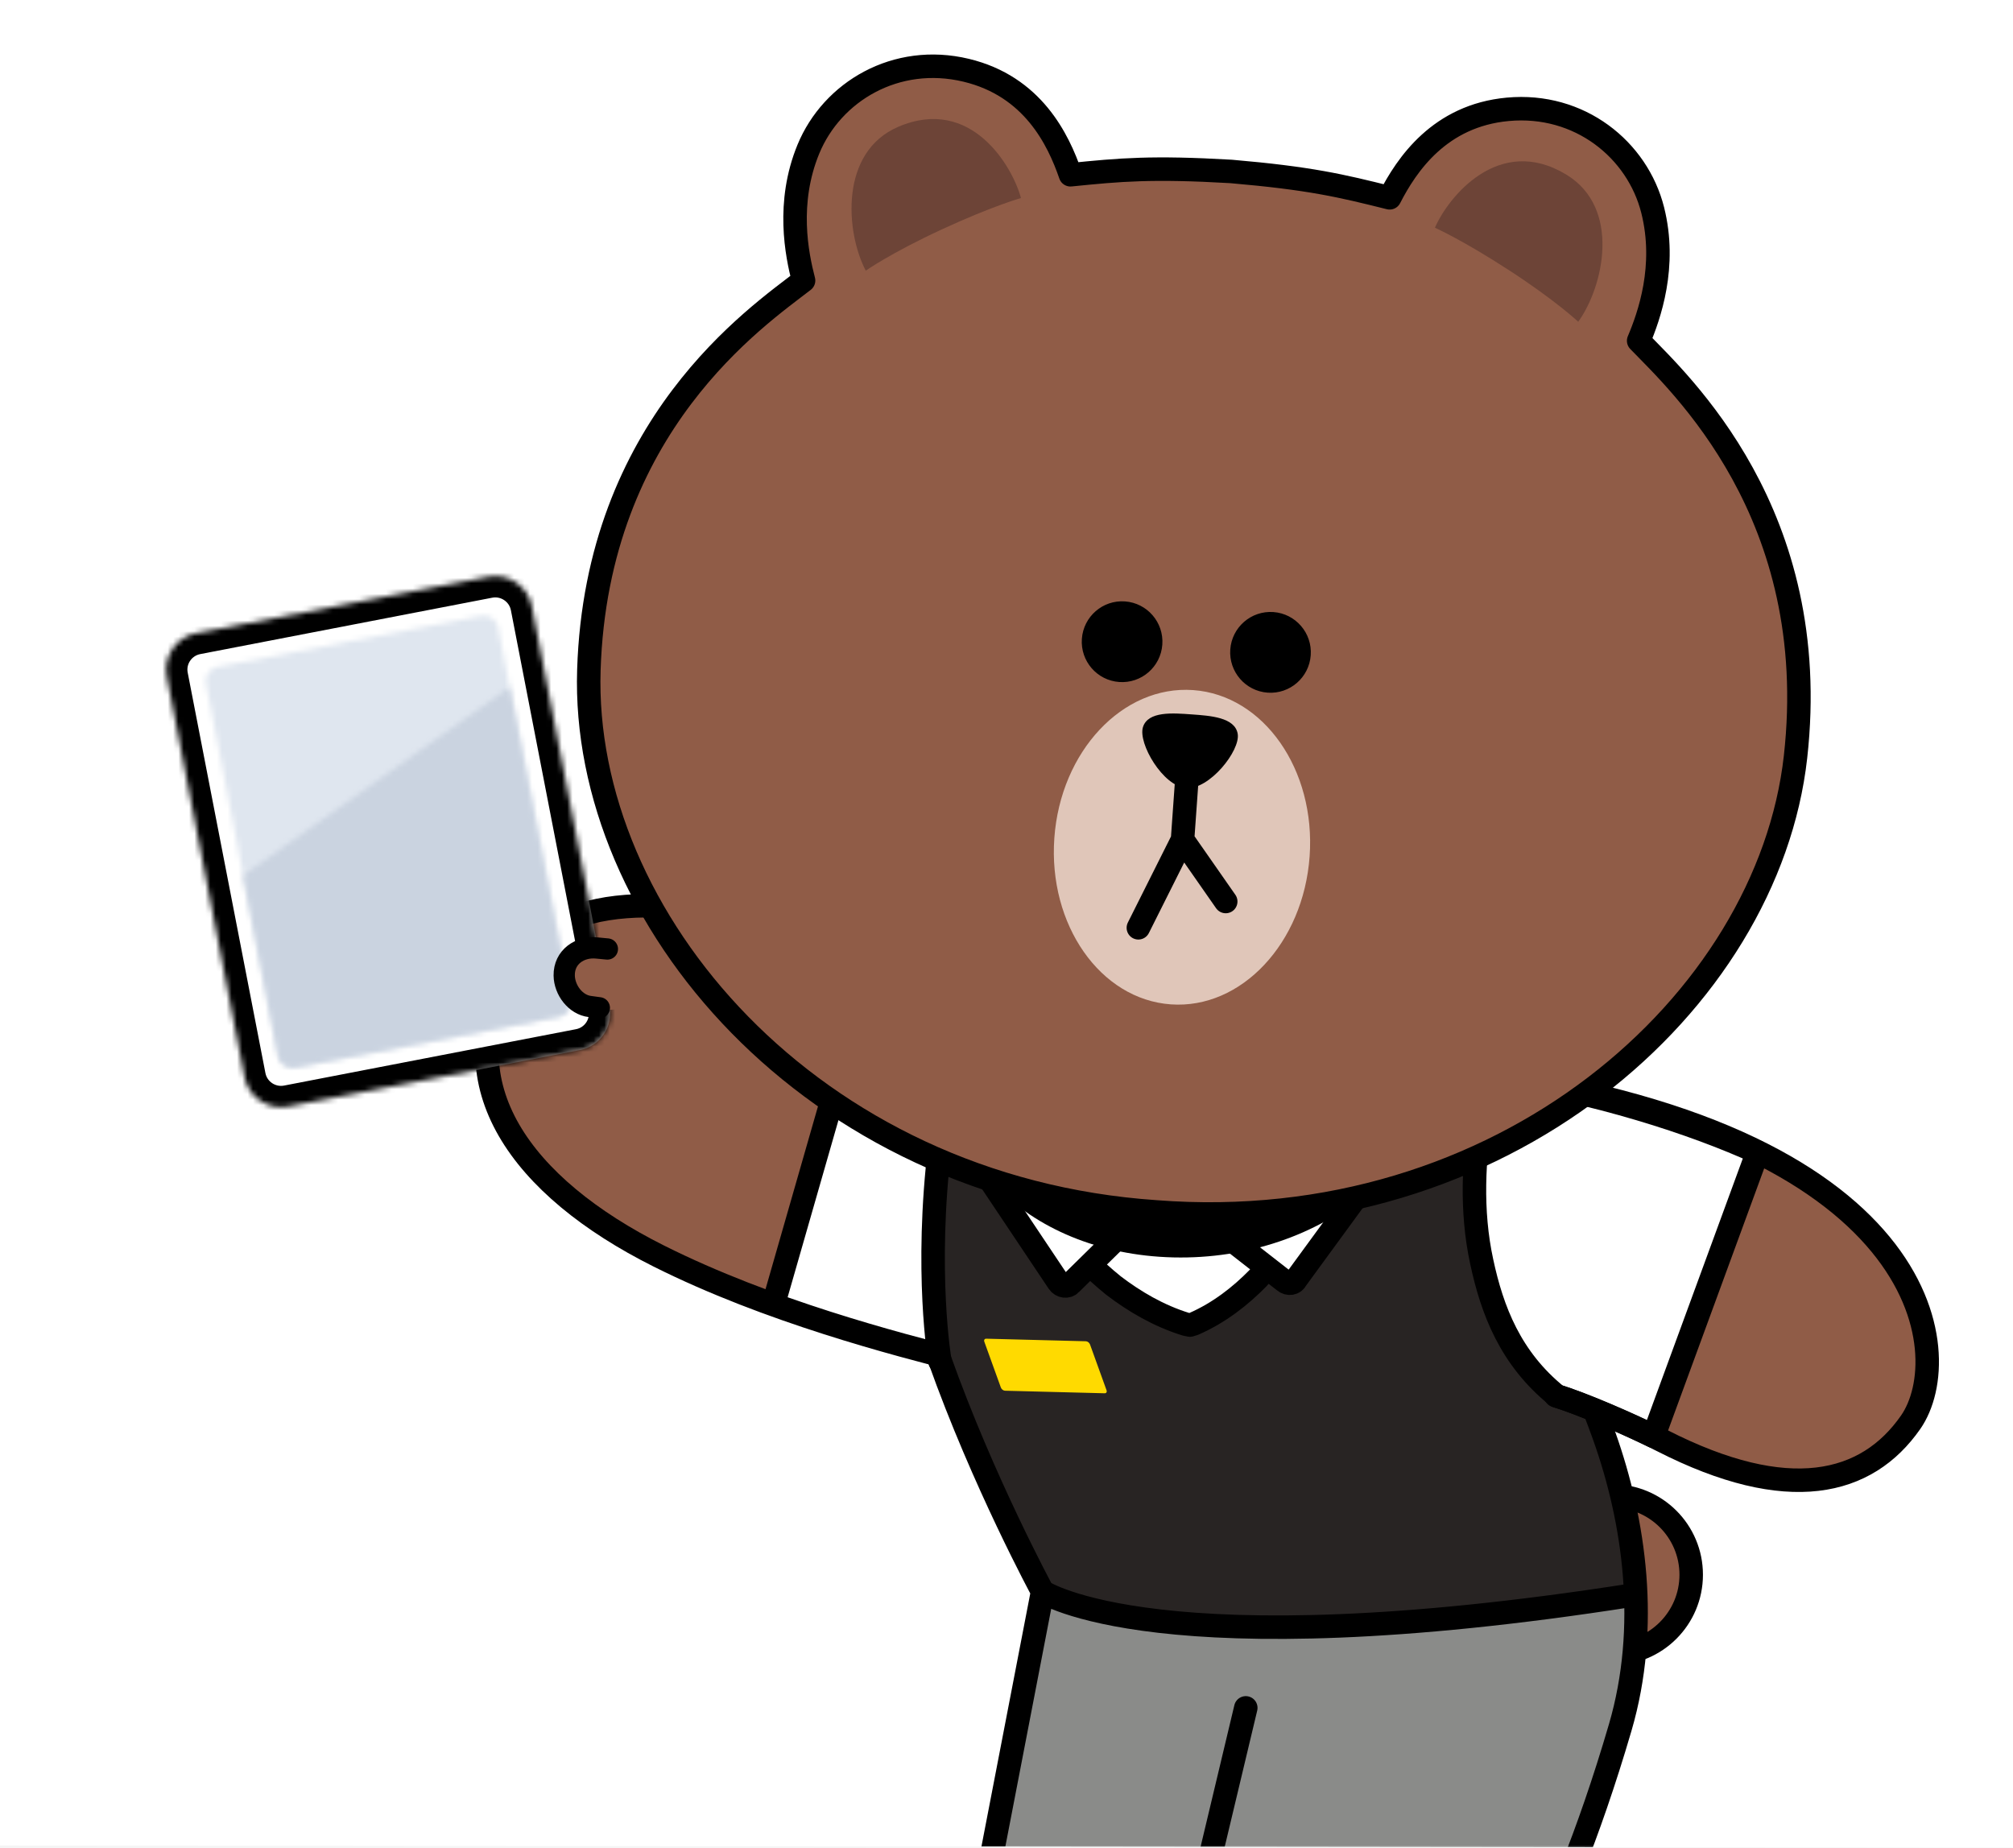 <svg xmlns="http://www.w3.org/2000/svg" xmlns:xlink="http://www.w3.org/1999/xlink" width="378" height="347" viewBox="0 0 378 347">
    <rect x="0" y="0" width="378" height="347" fill="#333333" stroke="none"/>
    <defs>
        <path id="a" d="M0 0h378v347H0z"/>
        <path id="c" d="M60.762.296c-.029.006-.059.01-.089.017L5.851 10.9a6.97 6.97 0 0 0-5.654 6.842c.002.435.044.875.13 1.317L14.92 94.25c.016.085.035.17.055.252.739 3.18 3.575 5.37 6.753 5.388h.04c.402 0 .81-.035 1.218-.107l.114-.02 54.823-10.588a6.97 6.97 0 0 0 5.654-6.841 7.058 7.058 0 0 0-.128-1.318L68.858 5.825a6.956 6.956 0 0 0-3.163-4.585A6.987 6.987 0 0 0 62.007.183c-.41 0-.827.037-1.245.113"/>
        <path id="e" d="M60.673.313L5.851 10.9c-3.784.731-6.258 4.385-5.525 8.16L14.92 94.25c.732 3.775 4.394 6.242 8.18 5.513l54.823-10.588c3.784-.732 6.259-4.384 5.526-8.159L68.858 5.825c-.649-3.327-3.573-5.642-6.85-5.642-.44 0-.887.042-1.335.13z"/>
        <path id="g" d="M52.051.289L2.711 9.816A2.785 2.785 0 0 0 .5 13.079l13.531 69.724a2.791 2.791 0 0 0 3.271 2.204l49.343-9.528a2.787 2.787 0 0 0 2.21-3.264L55.322 2.492A2.79 2.79 0 0 0 52.586.236c-.175 0-.356.018-.535.053z"/>
        <path id="i" d="M.256 35.791l6.566 33.827a2.791 2.791 0 0 0 3.271 2.204l49.343-9.528a2.787 2.787 0 0 0 2.21-3.264L50.277.461C39.65 7.967 22.978 19.744.256 35.791z"/>
    </defs>
    <g fill="none" fill-rule="evenodd">
        <g>
            <mask id="b" fill="#fff">
                <use xlink:href="#a"/>
            </mask>
            <use fill="#FFF" xlink:href="#a"/>
            <g mask="url(#b)">
                <path fill="#905C47" d="M180.822 255.583c-12.64-3.222-36.45-9.379-57.117-19.734-25.973-13.013-39.678-32.262-28.138-53.27 17.803-32.409 92.64 8.422 92.64 8.422"/>
                <path fill="#905C47" d="M110.737 192.092c-2.712-1.324-4.065-4.533-3.105-7.404 1.215-3.642 5.055-4.681 8.33-3.112"/>
                <path stroke="#000" stroke-linecap="round" stroke-width="4.41" d="M110.737 192.092c-2.712-1.324-4.065-4.533-3.105-7.404 1.215-3.642 5.055-4.681 8.33-3.112"/>
                <path fill="#FFF" d="M189.458 257.97s-.388-.564-6.781-1.994c-8.525-1.888-23.674-4.813-37.8-10.567l19.271-63.297c10.568 4.712 17.983 9.019 17.983 9.019l1.374 12.478 5.953 54.362z"/>
                <path stroke="#000" stroke-linecap="round" stroke-linejoin="round" stroke-width="4.41" d="M145.235 244.882l19.228-66.998M180.822 255.583c-12.64-3.222-36.45-9.379-57.117-19.734-25.973-13.013-39.678-32.262-28.138-53.27 17.803-32.409 92.64 8.422 92.64 8.422"/>
                <path fill="#905C47" d="M288.066 295.693c0 8.164 6.605 14.783 14.752 14.783 8.15 0 14.755-6.619 14.755-14.783 0-8.165-6.605-14.784-14.755-14.784-8.147 0-14.752 6.619-14.752 14.784"/>
                <path stroke="#000" stroke-linecap="round" stroke-linejoin="round" stroke-width="4.41" d="M288.066 295.693c0 8.164 6.605 14.783 14.752 14.783 8.15 0 14.755-6.619 14.755-14.783 0-8.165-6.605-14.784-14.755-14.784-8.147 0-14.752 6.619-14.752 14.784z"/>
                <path fill="#8A8B89" d="M303.951 324.848c-4.526 15.065-9.15 26.813-13.197 35.665-53.843 7.855-65.163-4.637-65.163-4.637-28.908 5.062-39.902-4.23-39.902-4.23l-1.514-.227c.667-.601 1.088-.903 1.088-.903l8.415-40.244 2.096-11.417s38.659 7.284 111.081-2.888c1.399 10.904.487 17.613-2.904 28.88"/>
                <path fill="#282423" d="M307.486 298.855c-77.71 14.508-111.712 0-111.712 0l-19.158-44.11c-.889-3.1-.436-18.621.763-40.048l-.888-3.267.775-9.39 91.816 3.018s18.092-6.526 23.341 2.828c7.324 13.052 3.12 45.003 9.12 62.39 2.221 6.458 5.01 21.166 5.943 28.579"/>
                <path stroke="#000" stroke-linecap="round" stroke-linejoin="round" stroke-width="4.41" d="M306.393 299.537c-88.884 13.9-110.618-.683-110.618-.683M223.31 387.89c-7.36 2.147-15.048 2.189-20.058 1.885-16.521-1-25.301-8.84-26.244-19.955-1.007-11.887 8.728-18.925 8.728-18.925l10.039-52.04s-11.153-20.563-19.399-43.769"/>
                <path stroke="#000" stroke-linecap="round" stroke-linejoin="round" stroke-width="4.41" d="M233.933 320.693l-8.349 35.001s-10.777 6.546-9.77 18.432c.943 11.114 9.832 18.336 26.534 19.854 8.898.81 27.75-.1 36.684-11.65 0 0 13.081-16.524 25.208-57.941 5.55-18.953 2.68-38.766-2.978-54.685-2.297-6.46-5.154-13.173-8.22-19.725M176.485 255.574s-2.869-16.804.021-40.543"/>
                <path fill="#FFDA00" d="M207.431 261.62l-18.714-.48c-.313-.01-.66-.278-.776-.602l-3.102-8.592c-.118-.325.04-.583.354-.576l18.714.482c.311.007.66.277.776.602l3.1 8.592c.118.323-.04.58-.352.573"/>
                <path fill="#905C47" d="M358.795 267.056c-8.248 11.845-23.027 15.507-46.637 3.471-.562-.287-1.125-.557-1.67-.845l19.556-53.323c36.369 16.615 35.25 41.325 28.751 50.697"/>
                <path fill="#FFF" d="M330.044 216.358l-19.557 53.324c-5.254-2.554-13.676-6.193-18.118-7.54-7.044-6.188-12.164-16.04-14.136-25.243-2.056-9.492-1.59-19.455.093-29.12l.845-5.885c20.312 2.897 39.265 9.152 50.873 14.464"/>
                <path stroke="#000" stroke-linecap="round" stroke-linejoin="round" stroke-width="4.41" d="M330.044 216.358l-19.557 53.324c-5.254-2.554-13.676-6.193-18.118-7.54-8.728-7.056-12.164-16.04-14.136-25.243-2.056-9.492-1.59-19.455.093-29.12l.845-5.885c20.312 2.897 39.265 9.152 50.873 14.464z"/>
                <path stroke="#000" stroke-linecap="round" stroke-linejoin="round" stroke-width="4.41" d="M292.122 262.056c4.969 1.506 14.054 5.419 20.035 8.47 23.608 12.045 38.382 8.382 46.63-3.473 8.75-12.575 4.233-54.582-84.133-65.761l-12.486-1.545"/>
                <path fill="#FFF" d="M247.336 223.689s-.026.072-.095.198c-.675 1.355-4.852 9.417-11.026 16.123-3.278 3.351-7.284 6.495-12.024 8.567-.014.017-.032.02-.048.02-.222.082-.463.146-.688.211-.235-.04-.485-.081-.722-.14-.018 0-.036-.015-.052-.014-5.102-1.572-9.688-4.278-13.595-7.266-7.438-6.011-13.167-13.57-14.103-14.843-.093-.119-.133-.187-.133-.187l24.837-10.65 27.649 7.98z"/>
                <path stroke="#000" stroke-linecap="round" stroke-linejoin="round" stroke-width="4.41" d="M247.336 223.689s-.026.072-.095.198c-.675 1.355-4.852 9.417-11.026 16.123-3.278 3.351-7.284 6.495-12.024 8.567-.014.017-.032.02-.048.02-.222.082-.463.146-.688.211-.235-.04-.485-.081-.722-.14-.018 0-.036-.015-.052-.014-5.102-1.572-9.688-4.278-13.595-7.266-7.438-6.011-13.167-13.57-14.103-14.843-.093-.119-.133-.187-.133-.187l24.837-10.65 27.649 7.98z"/>
                <path fill="#FFF" d="M185.773 221.354l12.99 19.422c.533.798 1.676.944 2.271.291l17.613-17.32"/>
                <path stroke="#000" stroke-linecap="round" stroke-linejoin="round" stroke-width="4.41" d="M185.773 221.354l12.99 19.422c.533.798 1.676.944 2.271.291l17.613-17.32"/>
                <path fill="#FFF" d="M257.293 221.185l-13.909 19.037c-.35.81-1.456.988-2.2.354L219.69 223.81"/>
                <path stroke="#000" stroke-linecap="round" stroke-linejoin="round" stroke-width="4.41" d="M257.293 221.185l-13.909 19.037c-.35.81-1.456.988-2.2.354L219.69 223.81"/>
                <path fill="#000" d="M256.315 224.228c-9.002 7.566-21.983 12.206-35.962 11.88-13.966-.325-25.937-5.534-33.4-13.467 10.487 2.792 21.897 4.451 34.102 4.705 12.338.346 24.153-.785 35.26-3.118"/>
                <path fill="#905C47" d="M307.707 63.989c1.98-4.68 5.285-14.005 2.635-24.532-2.857-11.357-13.73-20.173-27.209-18.93-12.8 1.175-18.978 10.374-22.183 16.618-9.143-2.287-14.96-3.673-29.775-4.952-14.842-.858-20.795-.325-30.164.624-2.286-6.632-7.078-16.622-19.584-19.624-13.169-3.16-25.184 3.999-29.635 14.829-4.128 10.044-2.182 19.741-.897 24.657-8.697 6.754-38.852 27.163-40.315 73.11-1.485 46.398 41.56 97.344 106.466 101.772 64.97 5.04 114.947-39.25 120.118-85.432 5.11-45.688-21.813-70.21-29.457-78.14"/>
                <path fill="#6D4437" d="M294.13 32.792c10.34 6.282 6.979 21.046 2.23 27.627 0 0-4.193-3.964-13.03-9.702-8.836-5.734-13.879-7.956-13.879-7.956 2.382-5.572 11.937-17.71 24.68-9.969M168.707 23.796c-11.127 4.742-9.9 19.836-6.135 27.029 0 0 4.715-3.326 14.277-7.745 9.56-4.414 14.867-5.893 14.867-5.893-1.564-5.857-9.296-19.233-23.01-13.391"/>
                <path stroke="#000" stroke-linecap="round" stroke-linejoin="round" stroke-width="4.41" d="M307.707 63.989c1.98-4.68 5.285-14.005 2.635-24.532-2.857-11.357-13.73-20.173-27.209-18.93-12.8 1.175-18.978 10.374-22.183 16.618-9.143-2.287-14.96-3.673-29.775-4.952-14.842-.858-20.795-.325-30.164.624-2.286-6.632-7.078-16.622-19.584-19.624-13.169-3.16-25.184 3.999-29.635 14.829-4.128 10.044-2.182 19.741-.897 24.657-8.697 6.754-38.852 27.163-40.315 73.11-1.485 46.398 41.56 97.344 106.466 101.772 64.97 5.04 114.947-39.25 120.118-85.432 5.11-45.688-21.813-70.21-29.457-78.14z"/>
                <path fill="#E0C6B9" d="M245.92 160.806c-1.164 16.294-12.84 28.735-26.074 27.786-13.238-.948-23.027-14.93-21.863-31.225 1.163-16.294 12.84-28.735 26.078-27.786 13.234.95 23.024 14.93 21.86 31.225"/>
                <path stroke="#000" stroke-linecap="round" stroke-linejoin="round" stroke-width="4.41" d="M222.059 157.656l8.107 11.623m-16.405 4.935l8.298-16.558 1.016-14.23"/>
                <path fill="#000" d="M222.747 147.981c-4.368-.314-9.073-8.41-8.125-11.446.948-3.036 5.645-2.642 9.115-2.393 3.468.249 8.172.53 8.68 3.67.508 3.14-5.306 10.481-9.67 10.17M246.129 123.036c-.298 4.178-3.925 7.325-8.093 7.026-4.173-.298-7.313-3.932-7.016-8.11.3-4.18 3.924-7.324 8.097-7.026 4.169.3 7.31 3.929 7.012 8.11M218.26 121.037c-.298 4.177-3.924 7.326-8.097 7.026-4.172-.298-7.309-3.932-7.011-8.11.3-4.18 3.92-7.325 8.093-7.026 4.172.3 7.313 3.929 7.015 8.11"/>
            </g>
            <g mask="url(#b)">
                <g transform="translate(31 108)">
                    <mask id="d" fill="#fff">
                        <use xlink:href="#c"/>
                    </mask>
                    <path fill="#FFF" d="M5.852 10.9L60.674.312c3.785-.73 7.448 1.74 8.183 5.514l14.591 75.191c.734 3.775-1.741 7.426-5.524 8.158L23.1 99.762c-3.787.73-7.448-1.738-8.18-5.512L.326 19.059c-.733-3.775 1.742-7.427 5.526-8.16" mask="url(#d)"/>
                </g>
                <g transform="translate(31 108)">
                    <mask id="f" fill="#fff">
                        <use xlink:href="#e"/>
                    </mask>
                    <path stroke="#000" stroke-width="7.986" d="M5.852 10.9L60.674.312c3.785-.73 7.448 1.74 8.183 5.514l14.591 75.191c.734 3.775-1.741 7.426-5.524 8.158L23.1 99.762c-3.787.73-7.448-1.738-8.18-5.512L.326 19.059c-.733-3.775 1.742-7.427 5.526-8.16z" mask="url(#f)"/>
                </g>
                <g transform="translate(38.21 115.39)">
                    <mask id="h" fill="#fff">
                        <use xlink:href="#g"/>
                    </mask>
                    <path fill="#DFE6EF" d="M-8.21 4.832L60.32-8.401l17.245 88.862L9.036 93.695z" mask="url(#h)"/>
                </g>
                <g transform="translate(45.42 128.575)">
                    <mask id="j" fill="#fff">
                        <use xlink:href="#i"/>
                    </mask>
                    <path fill="#CAD3E0" d="M-12.723 5.536L55.802-7.7l14.553 74.975L1.825 80.51z" mask="url(#j)"/>
                </g>
                <path fill="#905C47" d="M121.483 183.606c0 3.318-3.223 6.01-7.197 6.01-3.975 0-7.198-2.692-7.198-6.01 0-3.32 3.223-6.012 7.198-6.012 3.974 0 7.197 2.692 7.197 6.012"/>
                <path fill="#905C47" d="M112.543 189.238l-1.758-.241c-2.72-.315-4.796-3.092-4.837-5.83-.052-3.469 2.924-5.51 6.204-5.153l1.903.182"/>
                <path stroke="#000" stroke-linecap="round" stroke-linejoin="round" stroke-width="3.992" d="M112.543 189.238l-1.758-.241c-2.72-.315-4.796-3.092-4.837-5.83-.052-3.469 2.924-5.51 6.204-5.153l1.903.182"/>
            </g>
        </g>
        <path fill="#F5F5F5" d="M-518 346l1024 1.071V526H-518z"/>
    </g>
</svg>
